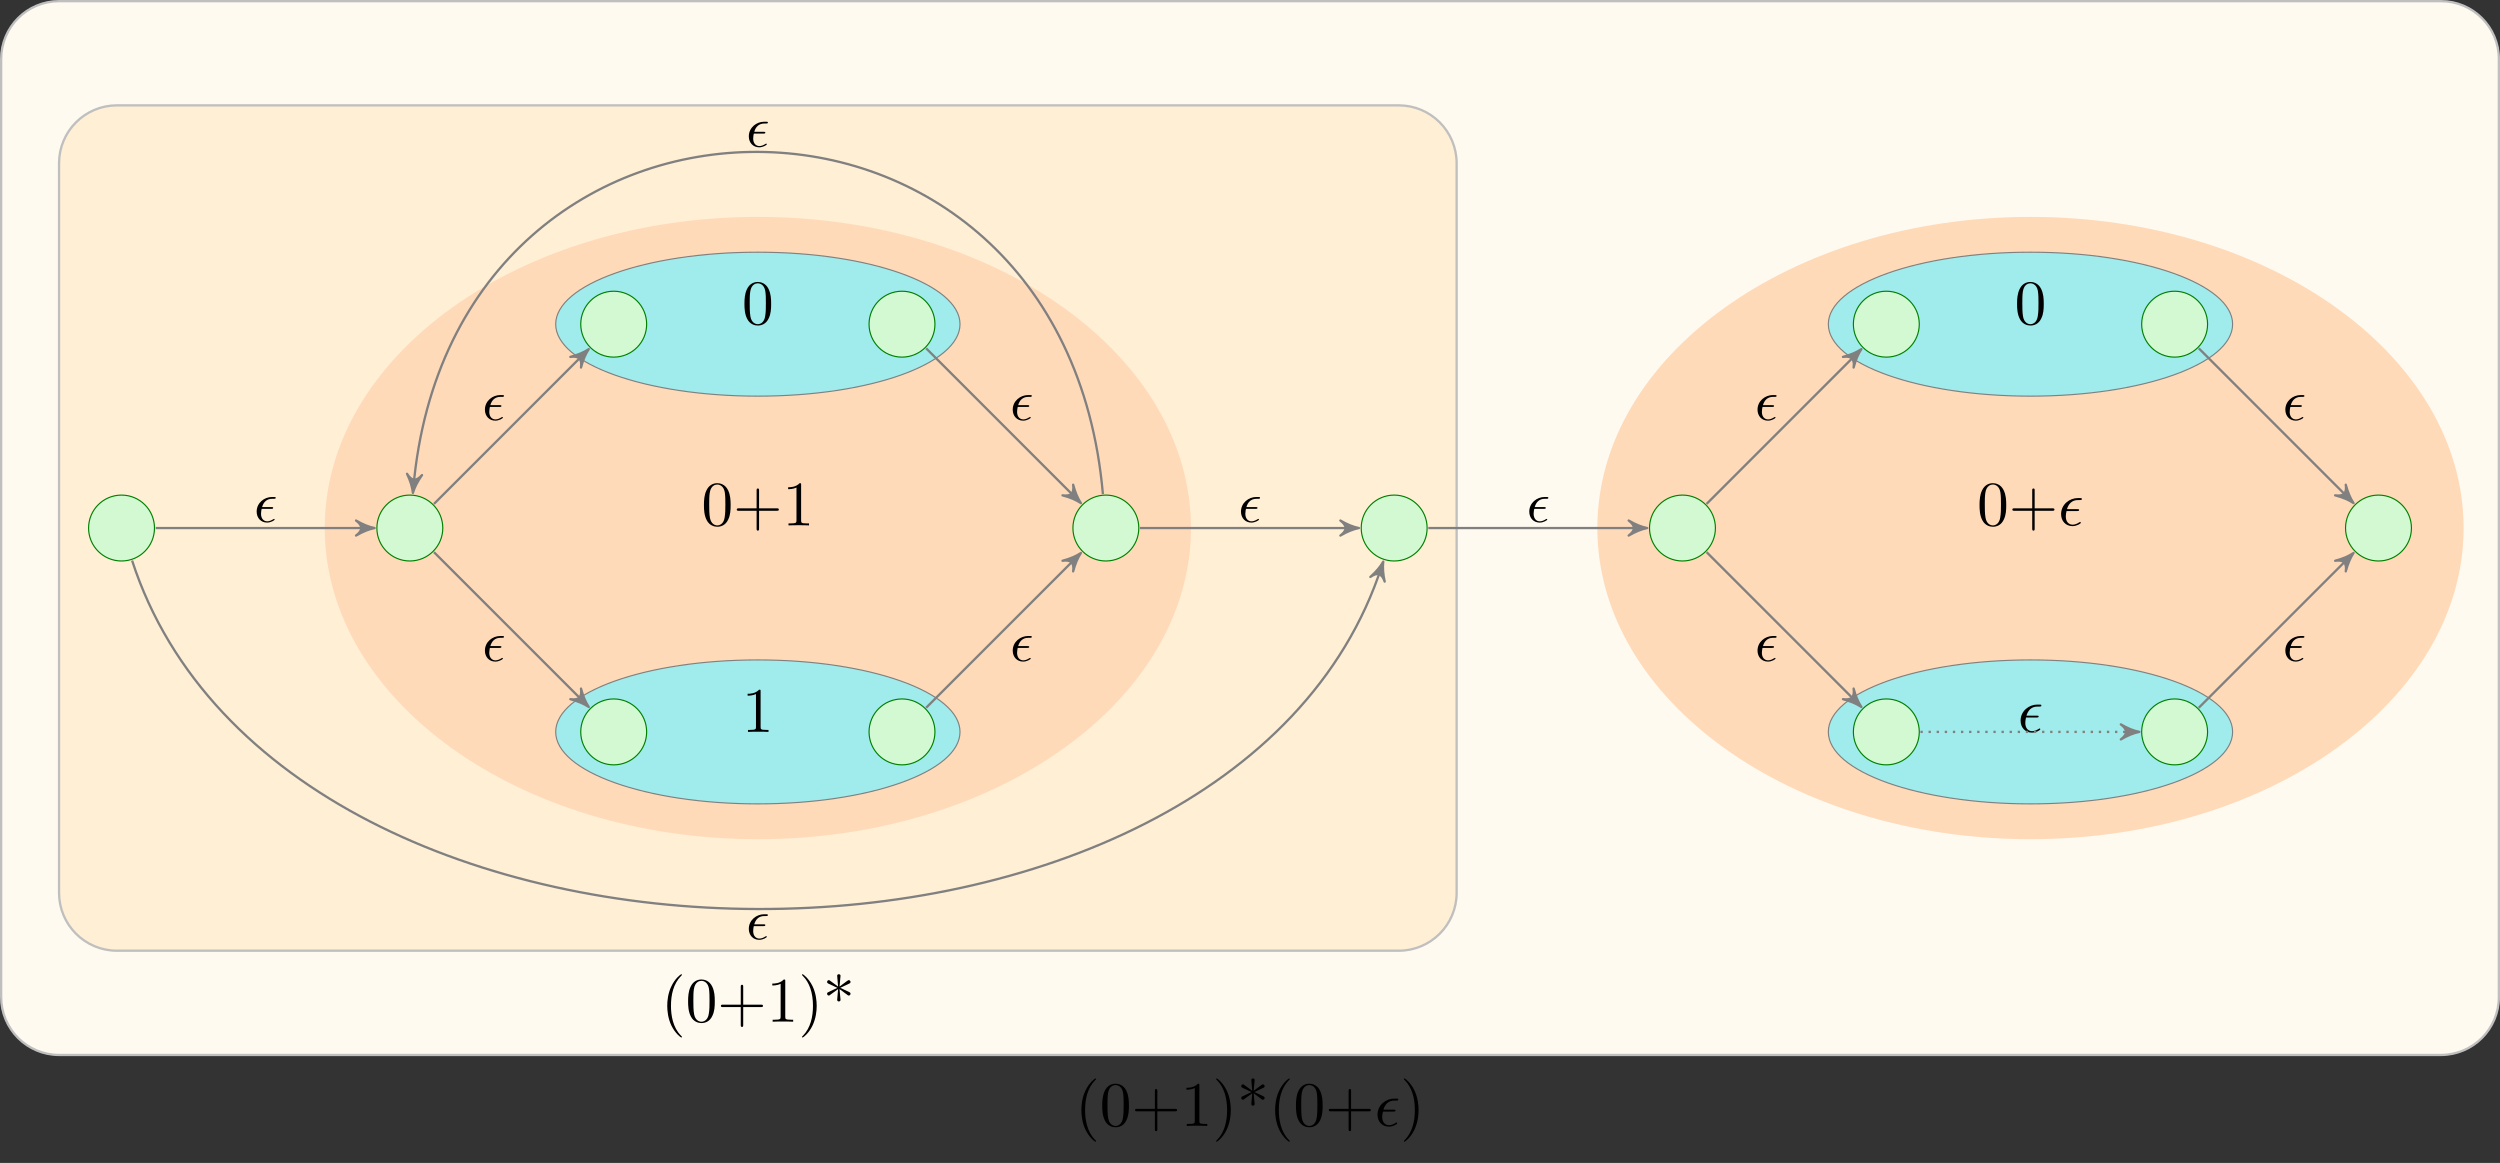 <?xml version="1.0" encoding="UTF-8"?>
<svg xmlns="http://www.w3.org/2000/svg" xmlns:xlink="http://www.w3.org/1999/xlink" width="430.164pt" height="200.097pt" viewBox="0 0 430.164 200.097" version="1.1">
<rect x="0" y="0" width="430.164" height="200.097" fill="#333333" stroke="none"/>
<defs>
<g>
<symbol overflow="visible" id="glyph0-0">
<path style="stroke:none;" d=""/>
</symbol>
<symbol overflow="visible" id="glyph0-1">
<path style="stroke:none;" d="M 3.609 2.625 C 3.609 2.578 3.609 2.562 3.422 2.375 C 2.062 1 1.719 -1.062 1.719 -2.719 C 1.719 -4.625 2.125 -6.516 3.469 -7.891 C 3.609 -8.016 3.609 -8.031 3.609 -8.078 C 3.609 -8.141 3.562 -8.172 3.5 -8.172 C 3.391 -8.172 2.406 -7.438 1.766 -6.047 C 1.203 -4.859 1.078 -3.641 1.078 -2.719 C 1.078 -1.875 1.203 -0.562 1.797 0.672 C 2.453 2.016 3.391 2.719 3.5 2.719 C 3.562 2.719 3.609 2.688 3.609 2.625 Z M 3.609 2.625 "/>
</symbol>
<symbol overflow="visible" id="glyph0-2">
<path style="stroke:none;" d="M 5.016 -3.484 C 5.016 -4.359 4.969 -5.234 4.578 -6.047 C 4.078 -7.094 3.188 -7.266 2.719 -7.266 C 2.078 -7.266 1.281 -6.984 0.828 -5.969 C 0.484 -5.219 0.422 -4.359 0.422 -3.484 C 0.422 -2.672 0.469 -1.688 0.922 -0.859 C 1.391 0.016 2.188 0.234 2.719 0.234 C 3.297 0.234 4.141 0.016 4.609 -1.031 C 4.969 -1.781 5.016 -2.625 5.016 -3.484 Z M 2.719 0 C 2.297 0 1.641 -0.266 1.453 -1.312 C 1.328 -1.969 1.328 -2.984 1.328 -3.625 C 1.328 -4.312 1.328 -5.031 1.422 -5.625 C 1.625 -6.922 2.438 -7.031 2.719 -7.031 C 3.078 -7.031 3.797 -6.828 4 -5.75 C 4.109 -5.141 4.109 -4.312 4.109 -3.625 C 4.109 -2.797 4.109 -2.062 3.984 -1.359 C 3.828 -0.328 3.203 0 2.719 0 Z M 2.719 0 "/>
</symbol>
<symbol overflow="visible" id="glyph0-3">
<path style="stroke:none;" d="M 4.453 -2.516 L 7.5 -2.516 C 7.656 -2.516 7.859 -2.516 7.859 -2.719 C 7.859 -2.938 7.656 -2.938 7.5 -2.938 L 4.453 -2.938 L 4.453 -6 C 4.453 -6.156 4.453 -6.359 4.25 -6.359 C 4.031 -6.359 4.031 -6.156 4.031 -6 L 4.031 -2.938 L 0.969 -2.938 C 0.812 -2.938 0.609 -2.938 0.609 -2.719 C 0.609 -2.516 0.812 -2.516 0.969 -2.516 L 4.031 -2.516 L 4.031 0.547 C 4.031 0.703 4.031 0.906 4.25 0.906 C 4.453 0.906 4.453 0.703 4.453 0.547 Z M 4.453 -2.516 "/>
</symbol>
<symbol overflow="visible" id="glyph0-4">
<path style="stroke:none;" d="M 3.203 -6.984 C 3.203 -7.234 3.203 -7.266 2.953 -7.266 C 2.281 -6.562 1.312 -6.562 0.969 -6.562 L 0.969 -6.234 C 1.188 -6.234 1.828 -6.234 2.406 -6.516 L 2.406 -0.859 C 2.406 -0.469 2.359 -0.344 1.391 -0.344 L 1.031 -0.344 L 1.031 0 C 1.422 -0.031 2.359 -0.031 2.797 -0.031 C 3.234 -0.031 4.188 -0.031 4.562 0 L 4.562 -0.344 L 4.219 -0.344 C 3.234 -0.344 3.203 -0.453 3.203 -0.859 Z M 3.203 -6.984 "/>
</symbol>
<symbol overflow="visible" id="glyph0-5">
<path style="stroke:none;" d="M 3.156 -2.719 C 3.156 -3.578 3.031 -4.891 2.438 -6.125 C 1.781 -7.469 0.844 -8.172 0.734 -8.172 C 0.672 -8.172 0.625 -8.141 0.625 -8.078 C 0.625 -8.031 0.625 -8.016 0.828 -7.812 C 1.891 -6.734 2.516 -5 2.516 -2.719 C 2.516 -0.859 2.109 1.062 0.766 2.438 C 0.625 2.562 0.625 2.578 0.625 2.625 C 0.625 2.688 0.672 2.719 0.734 2.719 C 0.844 2.719 1.828 1.984 2.469 0.594 C 3.016 -0.594 3.156 -1.812 3.156 -2.719 Z M 3.156 -2.719 "/>
</symbol>
<symbol overflow="visible" id="glyph0-6">
<path style="stroke:none;" d="M 2.844 -5.609 C 3.391 -5.219 4.203 -4.609 4.266 -4.562 C 4.312 -4.531 4.359 -4.5 4.438 -4.5 C 4.609 -4.5 4.734 -4.672 4.734 -4.812 C 4.734 -4.922 4.688 -5.016 4.5 -5.109 L 2.969 -5.828 L 4.484 -6.547 C 4.688 -6.641 4.734 -6.719 4.734 -6.844 C 4.734 -6.984 4.609 -7.156 4.438 -7.156 C 4.359 -7.156 4.344 -7.156 4.062 -6.953 L 2.844 -6.047 L 3.016 -7.906 C 3.016 -8.078 2.875 -8.172 2.719 -8.172 C 2.547 -8.172 2.438 -8.047 2.438 -7.906 C 2.438 -7.797 2.578 -6.297 2.594 -6.047 L 1.25 -7.031 C 1.094 -7.156 1.062 -7.156 1 -7.156 C 0.828 -7.156 0.703 -6.984 0.703 -6.844 C 0.703 -6.734 0.75 -6.641 0.938 -6.547 L 2.469 -5.828 L 0.953 -5.109 C 0.75 -5.016 0.703 -4.938 0.703 -4.812 C 0.703 -4.781 0.703 -4.5 1.062 -4.5 L 2.594 -5.609 L 2.438 -3.75 C 2.438 -3.594 2.578 -3.484 2.719 -3.484 C 2.891 -3.484 3.016 -3.609 3.016 -3.75 C 3.016 -3.859 2.875 -5.359 2.844 -5.609 Z M 2.844 -5.609 "/>
</symbol>
<symbol overflow="visible" id="glyph1-0">
<path style="stroke:none;" d=""/>
</symbol>
<symbol overflow="visible" id="glyph1-1">
<path style="stroke:none;" d="M 3.25 -2.469 C 3.422 -2.469 3.625 -2.469 3.625 -2.656 C 3.625 -2.797 3.484 -2.797 3.297 -2.797 L 1.531 -2.797 C 1.797 -3.734 2.406 -4.359 3.406 -4.359 L 3.734 -4.359 C 3.922 -4.359 4.094 -4.359 4.094 -4.547 C 4.094 -4.703 3.953 -4.703 3.781 -4.703 L 3.391 -4.703 C 1.969 -4.703 0.516 -3.609 0.516 -1.938 C 0.516 -0.734 1.328 0.125 2.484 0.125 C 3.203 0.125 3.906 -0.312 3.906 -0.438 C 3.906 -0.469 3.891 -0.594 3.797 -0.594 C 3.781 -0.594 3.75 -0.594 3.656 -0.531 C 3.312 -0.312 2.906 -0.125 2.516 -0.125 C 1.875 -0.125 1.328 -0.578 1.328 -1.531 C 1.328 -1.922 1.422 -2.328 1.453 -2.469 Z M 3.25 -2.469 "/>
</symbol>
<symbol overflow="visible" id="glyph2-0">
<path style="stroke:none;" d=""/>
</symbol>
<symbol overflow="visible" id="glyph2-1">
<path style="stroke:none;" d="M 2.969 -2.25 C 3.125 -2.25 3.312 -2.25 3.312 -2.422 C 3.312 -2.562 3.188 -2.562 3.016 -2.562 L 1.406 -2.562 C 1.641 -3.406 2.203 -3.984 3.109 -3.984 L 3.422 -3.984 C 3.594 -3.984 3.75 -3.984 3.75 -4.156 C 3.75 -4.297 3.625 -4.297 3.453 -4.297 L 3.094 -4.297 C 1.797 -4.297 0.469 -3.297 0.469 -1.781 C 0.469 -0.672 1.219 0.109 2.266 0.109 C 2.922 0.109 3.562 -0.297 3.562 -0.406 C 3.562 -0.422 3.562 -0.531 3.469 -0.531 C 3.453 -0.531 3.422 -0.531 3.344 -0.484 C 3.031 -0.281 2.656 -0.109 2.297 -0.109 C 1.719 -0.109 1.219 -0.531 1.219 -1.406 C 1.219 -1.75 1.297 -2.141 1.328 -2.25 Z M 2.969 -2.25 "/>
</symbol>
</g>
</defs>
<g id="surface1">
<path style="fill-rule:nonzero;fill:rgb(100%,98%,93.999%);fill-opacity:1;stroke-width:0.399;stroke-linecap:butt;stroke-linejoin:miter;stroke:rgb(75%,75%,75%);stroke-opacity:1;stroke-miterlimit:10;" d="M 399.096 90.659 L -10.752 90.659 C -16.252 90.659 -20.713 86.202 -20.713 80.698 L -20.713 -80.697 C -20.713 -86.201 -16.252 -90.662 -10.752 -90.662 L 399.096 -90.662 C 404.596 -90.662 409.057 -86.201 409.057 -80.697 L 409.057 80.698 C 409.057 86.202 404.596 90.659 399.096 90.659 Z M 399.096 90.659 " transform="matrix(1,0,0,-1,20.912,90.858)"/>
<g style="fill:rgb(0%,0%,0%);fill-opacity:1;">
  <use xlink:href="#glyph0-1" x="184.989" y="193.734"/>
  <use xlink:href="#glyph0-2" x="189.232" y="193.734"/>
  <use xlink:href="#glyph0-3" x="194.686" y="193.734"/>
  <use xlink:href="#glyph0-4" x="203.171" y="193.734"/>
  <use xlink:href="#glyph0-5" x="208.626" y="193.734"/>
  <use xlink:href="#glyph0-6" x="212.868" y="193.734"/>
  <use xlink:href="#glyph0-1" x="218.323" y="193.734"/>
  <use xlink:href="#glyph0-2" x="222.565" y="193.734"/>
  <use xlink:href="#glyph0-3" x="228.02" y="193.734"/>
</g>
<g style="fill:rgb(0%,0%,0%);fill-opacity:1;">
  <use xlink:href="#glyph1-1" x="236.504" y="193.734"/>
</g>
<g style="fill:rgb(0%,0%,0%);fill-opacity:1;">
  <use xlink:href="#glyph0-5" x="240.932" y="193.734"/>
</g>
<path style="fill-rule:nonzero;fill:rgb(100%,93.599%,83.499%);fill-opacity:1;stroke-width:0.399;stroke-linecap:butt;stroke-linejoin:miter;stroke:rgb(75%,75%,75%);stroke-opacity:1;stroke-miterlimit:10;" d="M 219.764 72.729 L -0.787 72.729 C -6.291 72.729 -10.752 68.268 -10.752 62.764 L -10.752 -62.763 C -10.752 -68.267 -6.291 -72.728 -0.787 -72.728 L 219.764 -72.728 C 225.264 -72.728 229.725 -68.267 229.725 -62.763 L 229.725 62.764 C 229.725 68.268 225.264 72.729 219.764 72.729 Z M 219.764 72.729 " transform="matrix(1,0,0,-1,20.912,90.858)"/>
<g style="fill:rgb(0%,0%,0%);fill-opacity:1;">
  <use xlink:href="#glyph0-1" x="113.732" y="175.801"/>
  <use xlink:href="#glyph0-2" x="117.975" y="175.801"/>
  <use xlink:href="#glyph0-3" x="123.429" y="175.801"/>
  <use xlink:href="#glyph0-4" x="131.914" y="175.801"/>
  <use xlink:href="#glyph0-5" x="137.369" y="175.801"/>
  <use xlink:href="#glyph0-6" x="141.611" y="175.801"/>
</g>
<path style=" stroke:none;fill-rule:nonzero;fill:rgb(100%,85.5%,72.499%);fill-opacity:1;" d="M 204.926 90.859 C 204.926 61.289 171.559 37.32 130.398 37.32 C 89.238 37.32 55.875 61.289 55.875 90.859 C 55.875 120.426 89.238 144.398 130.398 144.398 C 171.559 144.398 204.926 120.426 204.926 90.859 Z M 204.926 90.859 "/>
<g style="fill:rgb(0%,0%,0%);fill-opacity:1;">
  <use xlink:href="#glyph0-2" x="120.701" y="90.404"/>
  <use xlink:href="#glyph0-3" x="126.156" y="90.404"/>
  <use xlink:href="#glyph0-4" x="134.641" y="90.404"/>
</g>
<path style=" stroke:none;fill-rule:nonzero;fill:rgb(100%,85.5%,72.499%);fill-opacity:1;" d="M 423.902 90.859 C 423.902 61.289 390.535 37.32 349.375 37.32 C 308.215 37.32 274.848 61.289 274.848 90.859 C 274.848 120.426 308.215 144.398 349.375 144.398 C 390.535 144.398 423.902 120.426 423.902 90.859 Z M 423.902 90.859 "/>
<g style="fill:rgb(0%,0%,0%);fill-opacity:1;">
  <use xlink:href="#glyph0-2" x="340.188" y="90.404"/>
  <use xlink:href="#glyph0-3" x="345.643" y="90.404"/>
</g>
<g style="fill:rgb(0%,0%,0%);fill-opacity:1;">
  <use xlink:href="#glyph1-1" x="354.127" y="90.404"/>
</g>
<path style="fill-rule:nonzero;fill:rgb(62.56%,91.84%,91.84%);fill-opacity:1;stroke-width:0.199;stroke-linecap:butt;stroke-linejoin:miter;stroke:rgb(50%,50%,50%);stroke-opacity:1;stroke-miterlimit:10;" d="M 144.272 35.077 C 144.272 41.917 128.697 47.463 109.486 47.463 C 90.279 47.463 74.705 41.917 74.705 35.077 C 74.705 28.237 90.279 22.694 109.486 22.694 C 128.697 22.694 144.272 28.237 144.272 35.077 Z M 144.272 35.077 " transform="matrix(1,0,0,-1,20.912,90.858)"/>
<g style="fill:rgb(0%,0%,0%);fill-opacity:1;">
  <use xlink:href="#glyph0-2" x="127.671" y="55.781"/>
</g>
<path style="fill-rule:nonzero;fill:rgb(62.56%,91.84%,91.84%);fill-opacity:1;stroke-width:0.199;stroke-linecap:butt;stroke-linejoin:miter;stroke:rgb(50%,50%,50%);stroke-opacity:1;stroke-miterlimit:10;" d="M 144.272 -35.076 C 144.272 -28.236 128.697 -22.693 109.486 -22.693 C 90.279 -22.693 74.705 -28.236 74.705 -35.076 C 74.705 -41.919 90.279 -47.462 109.486 -47.462 C 128.697 -47.462 144.272 -41.919 144.272 -35.076 Z M 144.272 -35.076 " transform="matrix(1,0,0,-1,20.912,90.858)"/>
<g style="fill:rgb(0%,0%,0%);fill-opacity:1;">
  <use xlink:href="#glyph0-4" x="127.671" y="125.935"/>
</g>
<path style="fill-rule:nonzero;fill:rgb(62.56%,91.84%,91.84%);fill-opacity:1;stroke-width:0.199;stroke-linecap:butt;stroke-linejoin:miter;stroke:rgb(50%,50%,50%);stroke-opacity:1;stroke-miterlimit:10;" d="M 363.244 35.077 C 363.244 41.917 347.674 47.463 328.463 47.463 C 309.252 47.463 293.682 41.917 293.682 35.077 C 293.682 28.237 309.252 22.694 328.463 22.694 C 347.674 22.694 363.244 28.237 363.244 35.077 Z M 363.244 35.077 " transform="matrix(1,0,0,-1,20.912,90.858)"/>
<g style="fill:rgb(0%,0%,0%);fill-opacity:1;">
  <use xlink:href="#glyph0-2" x="346.644" y="55.781"/>
</g>
<path style="fill-rule:nonzero;fill:rgb(62.56%,91.84%,91.84%);fill-opacity:1;stroke-width:0.199;stroke-linecap:butt;stroke-linejoin:miter;stroke:rgb(50%,50%,50%);stroke-opacity:1;stroke-miterlimit:10;" d="M 363.244 -35.076 C 363.244 -28.236 347.674 -22.693 328.463 -22.693 C 309.252 -22.693 293.682 -28.236 293.682 -35.076 C 293.682 -41.919 309.252 -47.462 328.463 -47.462 C 347.674 -47.462 363.244 -41.919 363.244 -35.076 Z M 363.244 -35.076 " transform="matrix(1,0,0,-1,20.912,90.858)"/>
<g style="fill:rgb(0%,0%,0%);fill-opacity:1;">
  <use xlink:href="#glyph1-1" x="347.157" y="125.935"/>
</g>
<path style="fill-rule:nonzero;fill:rgb(82.599%,97.281%,82.599%);fill-opacity:1;stroke-width:0.199;stroke-linecap:butt;stroke-linejoin:miter;stroke:rgb(0%,50%,0%);stroke-opacity:1;stroke-miterlimit:10;" d="M 5.67 -0.001 C 5.67 3.131 3.131 5.67 -0.002 5.67 C -3.131 5.67 -5.67 3.131 -5.67 -0.001 C -5.67 -3.13 -3.131 -5.669 -0.002 -5.669 C 3.131 -5.669 5.67 -3.13 5.67 -0.001 Z M 5.67 -0.001 " transform="matrix(1,0,0,-1,20.912,90.858)"/>
<path style="fill-rule:nonzero;fill:rgb(82.599%,97.281%,82.599%);fill-opacity:1;stroke-width:0.199;stroke-linecap:butt;stroke-linejoin:miter;stroke:rgb(0%,50%,0%);stroke-opacity:1;stroke-miterlimit:10;" d="M 55.276 -0.001 C 55.276 3.131 52.736 5.67 49.608 5.67 C 46.475 5.67 43.936 3.131 43.936 -0.001 C 43.936 -3.13 46.475 -5.669 49.608 -5.669 C 52.736 -5.669 55.276 -3.13 55.276 -0.001 Z M 55.276 -0.001 " transform="matrix(1,0,0,-1,20.912,90.858)"/>
<path style="fill-rule:nonzero;fill:rgb(82.599%,97.281%,82.599%);fill-opacity:1;stroke-width:0.199;stroke-linecap:butt;stroke-linejoin:miter;stroke:rgb(0%,50%,0%);stroke-opacity:1;stroke-miterlimit:10;" d="M 90.354 35.077 C 90.354 38.21 87.815 40.749 84.686 40.749 C 81.553 40.749 79.014 38.21 79.014 35.077 C 79.014 31.948 81.553 29.409 84.686 29.409 C 87.815 29.409 90.354 31.948 90.354 35.077 Z M 90.354 35.077 " transform="matrix(1,0,0,-1,20.912,90.858)"/>
<path style="fill-rule:nonzero;fill:rgb(82.599%,97.281%,82.599%);fill-opacity:1;stroke-width:0.199;stroke-linecap:butt;stroke-linejoin:miter;stroke:rgb(0%,50%,0%);stroke-opacity:1;stroke-miterlimit:10;" d="M 90.354 -35.076 C 90.354 -31.947 87.815 -29.408 84.686 -29.408 C 81.553 -29.408 79.014 -31.947 79.014 -35.076 C 79.014 -38.208 81.553 -40.747 84.686 -40.747 C 87.815 -40.747 90.354 -38.208 90.354 -35.076 Z M 90.354 -35.076 " transform="matrix(1,0,0,-1,20.912,90.858)"/>
<path style="fill-rule:nonzero;fill:rgb(82.599%,97.281%,82.599%);fill-opacity:1;stroke-width:0.199;stroke-linecap:butt;stroke-linejoin:miter;stroke:rgb(0%,50%,0%);stroke-opacity:1;stroke-miterlimit:10;" d="M 139.959 35.077 C 139.959 38.21 137.424 40.749 134.291 40.749 C 131.158 40.749 128.623 38.21 128.623 35.077 C 128.623 31.948 131.158 29.409 134.291 29.409 C 137.424 29.409 139.959 31.948 139.959 35.077 Z M 139.959 35.077 " transform="matrix(1,0,0,-1,20.912,90.858)"/>
<path style="fill-rule:nonzero;fill:rgb(82.599%,97.281%,82.599%);fill-opacity:1;stroke-width:0.199;stroke-linecap:butt;stroke-linejoin:miter;stroke:rgb(0%,50%,0%);stroke-opacity:1;stroke-miterlimit:10;" d="M 139.959 -35.076 C 139.959 -31.947 137.424 -29.408 134.291 -29.408 C 131.158 -29.408 128.623 -31.947 128.623 -35.076 C 128.623 -38.208 131.158 -40.747 134.291 -40.747 C 137.424 -40.747 139.959 -38.208 139.959 -35.076 Z M 139.959 -35.076 " transform="matrix(1,0,0,-1,20.912,90.858)"/>
<path style="fill-rule:nonzero;fill:rgb(82.599%,97.281%,82.599%);fill-opacity:1;stroke-width:0.199;stroke-linecap:butt;stroke-linejoin:miter;stroke:rgb(0%,50%,0%);stroke-opacity:1;stroke-miterlimit:10;" d="M 175.037 -0.001 C 175.037 3.131 172.498 5.67 169.369 5.67 C 166.236 5.67 163.701 3.131 163.701 -0.001 C 163.701 -3.13 166.236 -5.669 169.369 -5.669 C 172.498 -5.669 175.037 -3.13 175.037 -0.001 Z M 175.037 -0.001 " transform="matrix(1,0,0,-1,20.912,90.858)"/>
<path style="fill-rule:nonzero;fill:rgb(82.599%,97.281%,82.599%);fill-opacity:1;stroke-width:0.199;stroke-linecap:butt;stroke-linejoin:miter;stroke:rgb(0%,50%,0%);stroke-opacity:1;stroke-miterlimit:10;" d="M 224.647 -0.001 C 224.647 3.131 222.108 5.67 218.975 5.67 C 215.846 5.67 213.307 3.131 213.307 -0.001 C 213.307 -3.13 215.846 -5.669 218.975 -5.669 C 222.108 -5.669 224.647 -3.13 224.647 -0.001 Z M 224.647 -0.001 " transform="matrix(1,0,0,-1,20.912,90.858)"/>
<path style="fill-rule:nonzero;fill:rgb(82.599%,97.281%,82.599%);fill-opacity:1;stroke-width:0.199;stroke-linecap:butt;stroke-linejoin:miter;stroke:rgb(0%,50%,0%);stroke-opacity:1;stroke-miterlimit:10;" d="M 274.252 -0.001 C 274.252 3.131 271.713 5.67 268.584 5.67 C 265.451 5.67 262.912 3.131 262.912 -0.001 C 262.912 -3.13 265.451 -5.669 268.584 -5.669 C 271.713 -5.669 274.252 -3.13 274.252 -0.001 Z M 274.252 -0.001 " transform="matrix(1,0,0,-1,20.912,90.858)"/>
<path style="fill-rule:nonzero;fill:rgb(82.599%,97.281%,82.599%);fill-opacity:1;stroke-width:0.199;stroke-linecap:butt;stroke-linejoin:miter;stroke:rgb(0%,50%,0%);stroke-opacity:1;stroke-miterlimit:10;" d="M 309.33 35.077 C 309.33 38.21 306.791 40.749 303.658 40.749 C 300.529 40.749 297.99 38.21 297.99 35.077 C 297.99 31.948 300.529 29.409 303.658 29.409 C 306.791 29.409 309.33 31.948 309.33 35.077 Z M 309.33 35.077 " transform="matrix(1,0,0,-1,20.912,90.858)"/>
<path style="fill-rule:nonzero;fill:rgb(82.599%,97.281%,82.599%);fill-opacity:1;stroke-width:0.199;stroke-linecap:butt;stroke-linejoin:miter;stroke:rgb(0%,50%,0%);stroke-opacity:1;stroke-miterlimit:10;" d="M 309.33 -35.076 C 309.33 -31.947 306.791 -29.408 303.658 -29.408 C 300.529 -29.408 297.99 -31.947 297.99 -35.076 C 297.99 -38.208 300.529 -40.747 303.658 -40.747 C 306.791 -40.747 309.33 -38.208 309.33 -35.076 Z M 309.33 -35.076 " transform="matrix(1,0,0,-1,20.912,90.858)"/>
<path style="fill-rule:nonzero;fill:rgb(82.599%,97.281%,82.599%);fill-opacity:1;stroke-width:0.199;stroke-linecap:butt;stroke-linejoin:miter;stroke:rgb(0%,50%,0%);stroke-opacity:1;stroke-miterlimit:10;" d="M 358.936 35.077 C 358.936 38.21 356.397 40.749 353.268 40.749 C 350.135 40.749 347.596 38.21 347.596 35.077 C 347.596 31.948 350.135 29.409 353.268 29.409 C 356.397 29.409 358.936 31.948 358.936 35.077 Z M 358.936 35.077 " transform="matrix(1,0,0,-1,20.912,90.858)"/>
<path style="fill-rule:nonzero;fill:rgb(82.599%,97.281%,82.599%);fill-opacity:1;stroke-width:0.199;stroke-linecap:butt;stroke-linejoin:miter;stroke:rgb(0%,50%,0%);stroke-opacity:1;stroke-miterlimit:10;" d="M 358.936 -35.076 C 358.936 -31.947 356.397 -29.408 353.268 -29.408 C 350.135 -29.408 347.596 -31.947 347.596 -35.076 C 347.596 -38.208 350.135 -40.747 353.268 -40.747 C 356.397 -40.747 358.936 -38.208 358.936 -35.076 Z M 358.936 -35.076 " transform="matrix(1,0,0,-1,20.912,90.858)"/>
<path style="fill-rule:nonzero;fill:rgb(82.599%,97.281%,82.599%);fill-opacity:1;stroke-width:0.199;stroke-linecap:butt;stroke-linejoin:miter;stroke:rgb(0%,50%,0%);stroke-opacity:1;stroke-miterlimit:10;" d="M 394.014 -0.001 C 394.014 3.131 391.475 5.67 388.346 5.67 C 385.213 5.67 382.674 3.131 382.674 -0.001 C 382.674 -3.13 385.213 -5.669 388.346 -5.669 C 391.475 -5.669 394.014 -3.13 394.014 -0.001 Z M 394.014 -0.001 " transform="matrix(1,0,0,-1,20.912,90.858)"/>
<path style="fill:none;stroke-width:0.399;stroke-linecap:butt;stroke-linejoin:miter;stroke:rgb(50%,50%,50%);stroke-opacity:1;stroke-miterlimit:10;" d="M 5.869 -0.001 L 42.74 -0.001 " transform="matrix(1,0,0,-1,20.912,90.858)"/>
<path style="fill-rule:nonzero;fill:rgb(50%,50%,50%);fill-opacity:1;stroke-width:0.399;stroke-linecap:butt;stroke-linejoin:round;stroke:rgb(50%,50%,50%);stroke-opacity:1;stroke-miterlimit:10;" d="M 0.795 -0.001 C -0.201 0.198 -1.197 0.596 -2.392 1.296 C -1.197 0.397 -1.197 -0.4 -2.392 -1.294 C -1.197 -0.599 -0.201 -0.201 0.795 -0.001 Z M 0.795 -0.001 " transform="matrix(1,0,0,-1,63.654,90.858)"/>
<g style="fill:rgb(0%,0%,0%);fill-opacity:1;">
  <use xlink:href="#glyph2-1" x="43.693" y="89.812"/>
</g>
<path style="fill:none;stroke-width:0.399;stroke-linecap:butt;stroke-linejoin:miter;stroke:rgb(50%,50%,50%);stroke-opacity:1;stroke-miterlimit:10;" d="M 1.815 -5.591 C 27.744 -85.384 191.233 -85.384 216.85 -6.537 " transform="matrix(1,0,0,-1,20.912,90.858)"/>
<path style="fill-rule:nonzero;fill:rgb(50%,50%,50%);fill-opacity:1;stroke-width:0.399;stroke-linecap:butt;stroke-linejoin:round;stroke:rgb(50%,50%,50%);stroke-opacity:1;stroke-miterlimit:10;" d="M 0.798 -0.002 C -0.198 0.2 -1.197 0.597 -2.392 1.296 C -1.194 0.397 -1.194 -0.398 -2.391 -1.296 C -1.195 -0.596 -0.2 -0.199 0.798 -0.002 Z M 0.798 -0.002 " transform="matrix(0.309,-0.952,-0.952,-0.309,237.763,97.396)"/>
<g style="fill:rgb(0%,0%,0%);fill-opacity:1;">
  <use xlink:href="#glyph2-1" x="128.376" y="161.606"/>
</g>
<path style="fill:none;stroke-width:0.399;stroke-linecap:butt;stroke-linejoin:miter;stroke:rgb(50%,50%,50%);stroke-opacity:1;stroke-miterlimit:10;" d="M 53.756 4.151 L 79.83 30.225 " transform="matrix(1,0,0,-1,20.912,90.858)"/>
<path style="fill-rule:nonzero;fill:rgb(50%,50%,50%);fill-opacity:1;stroke-width:0.399;stroke-linecap:butt;stroke-linejoin:round;stroke:rgb(50%,50%,50%);stroke-opacity:1;stroke-miterlimit:10;" d="M 0.797 0.001 C -0.2 0.197 -1.197 0.598 -2.39 1.294 C -1.197 0.399 -1.194 -0.399 -2.39 -1.297 C -1.194 -0.598 -0.2 -0.2 0.797 0.001 Z M 0.797 0.001 " transform="matrix(0.707,-0.707,-0.707,-0.707,100.742,60.635)"/>
<g style="fill:rgb(0%,0%,0%);fill-opacity:1;">
  <use xlink:href="#glyph2-1" x="82.967" y="72.274"/>
</g>
<path style="fill:none;stroke-width:0.399;stroke-linecap:butt;stroke-linejoin:miter;stroke:rgb(50%,50%,50%);stroke-opacity:1;stroke-miterlimit:10;" d="M 53.756 -4.15 L 79.83 -30.224 " transform="matrix(1,0,0,-1,20.912,90.858)"/>
<path style="fill-rule:nonzero;fill:rgb(50%,50%,50%);fill-opacity:1;stroke-width:0.399;stroke-linecap:butt;stroke-linejoin:round;stroke:rgb(50%,50%,50%);stroke-opacity:1;stroke-miterlimit:10;" d="M 0.796 -0 C -0.198 0.199 -1.195 0.599 -2.388 1.295 C -1.195 0.4 -1.195 -0.401 -2.391 -1.293 C -1.195 -0.6 -0.198 -0.199 0.796 -0 Z M 0.796 -0 " transform="matrix(0.707,0.707,0.707,-0.707,100.742,121.081)"/>
<g style="fill:rgb(0%,0%,0%);fill-opacity:1;">
  <use xlink:href="#glyph2-1" x="82.967" y="113.732"/>
</g>
<path style="fill:none;stroke-width:0.399;stroke-linecap:butt;stroke-linejoin:miter;stroke:rgb(50%,50%,50%);stroke-opacity:1;stroke-miterlimit:10;" d="M 138.44 30.928 L 164.514 4.854 " transform="matrix(1,0,0,-1,20.912,90.858)"/>
<path style="fill-rule:nonzero;fill:rgb(50%,50%,50%);fill-opacity:1;stroke-width:0.399;stroke-linecap:butt;stroke-linejoin:round;stroke:rgb(50%,50%,50%);stroke-opacity:1;stroke-miterlimit:10;" d="M 0.795 -0 C -0.199 0.199 -1.196 0.599 -2.389 1.295 C -1.196 0.4 -1.193 -0.398 -2.389 -1.296 C -1.196 -0.6 -0.199 -0.199 0.795 -0 Z M 0.795 -0 " transform="matrix(0.707,0.707,0.707,-0.707,185.426,86.004)"/>
<g style="fill:rgb(0%,0%,0%);fill-opacity:1;">
  <use xlink:href="#glyph2-1" x="173.786" y="72.274"/>
</g>
<path style="fill:none;stroke-width:0.399;stroke-linecap:butt;stroke-linejoin:miter;stroke:rgb(50%,50%,50%);stroke-opacity:1;stroke-miterlimit:10;" d="M 138.44 -30.927 L 164.514 -4.853 " transform="matrix(1,0,0,-1,20.912,90.858)"/>
<path style="fill-rule:nonzero;fill:rgb(50%,50%,50%);fill-opacity:1;stroke-width:0.399;stroke-linecap:butt;stroke-linejoin:round;stroke:rgb(50%,50%,50%);stroke-opacity:1;stroke-miterlimit:10;" d="M 0.796 0.001 C -0.198 0.2 -1.198 0.598 -2.391 1.294 C -1.195 0.396 -1.195 -0.399 -2.391 -1.297 C -1.195 -0.598 -0.198 -0.198 0.796 0.001 Z M 0.796 0.001 " transform="matrix(0.707,-0.707,-0.707,-0.707,185.426,95.712)"/>
<g style="fill:rgb(0%,0%,0%);fill-opacity:1;">
  <use xlink:href="#glyph2-1" x="173.786" y="113.732"/>
</g>
<path style="fill:none;stroke-width:0.399;stroke-linecap:butt;stroke-linejoin:miter;stroke:rgb(50%,50%,50%);stroke-opacity:1;stroke-miterlimit:10;" d="M 175.236 -0.001 L 212.111 -0.001 " transform="matrix(1,0,0,-1,20.912,90.858)"/>
<path style="fill-rule:nonzero;fill:rgb(50%,50%,50%);fill-opacity:1;stroke-width:0.399;stroke-linecap:butt;stroke-linejoin:round;stroke:rgb(50%,50%,50%);stroke-opacity:1;stroke-miterlimit:10;" d="M 0.798 -0.001 C -0.199 0.198 -1.195 0.596 -2.39 1.296 C -1.195 0.397 -1.195 -0.4 -2.39 -1.294 C -1.195 -0.599 -0.199 -0.201 0.798 -0.001 Z M 0.798 -0.001 " transform="matrix(1,0,0,-1,233.023,90.858)"/>
<g style="fill:rgb(0%,0%,0%);fill-opacity:1;">
  <use xlink:href="#glyph2-1" x="213.06" y="89.812"/>
</g>
<path style="fill:none;stroke-width:0.399;stroke-linecap:butt;stroke-linejoin:miter;stroke:rgb(50%,50%,50%);stroke-opacity:1;stroke-miterlimit:10;" d="M 168.858 5.85 C 162.002 84.178 56.971 84.178 50.205 6.842 " transform="matrix(1,0,0,-1,20.912,90.858)"/>
<path style="fill-rule:nonzero;fill:rgb(50%,50%,50%);fill-opacity:1;stroke-width:0.399;stroke-linecap:butt;stroke-linejoin:round;stroke:rgb(50%,50%,50%);stroke-opacity:1;stroke-miterlimit:10;" d="M 0.796 -0.001 C -0.201 0.198 -1.196 0.597 -2.39 1.295 C -1.194 0.397 -1.195 -0.399 -2.39 -1.295 C -1.197 -0.599 -0.198 -0.198 0.796 -0.001 Z M 0.796 -0.001 " transform="matrix(-0.087,0.997,0.997,0.087,71.118,84.015)"/>
<g style="fill:rgb(0%,0%,0%);fill-opacity:1;">
  <use xlink:href="#glyph2-1" x="128.377" y="25.241"/>
</g>
<path style="fill:none;stroke-width:0.399;stroke-linecap:butt;stroke-linejoin:miter;stroke:rgb(50%,50%,50%);stroke-opacity:1;stroke-miterlimit:10;" d="M 224.846 -0.001 L 261.717 -0.001 " transform="matrix(1,0,0,-1,20.912,90.858)"/>
<path style="fill-rule:nonzero;fill:rgb(50%,50%,50%);fill-opacity:1;stroke-width:0.399;stroke-linecap:butt;stroke-linejoin:round;stroke:rgb(50%,50%,50%);stroke-opacity:1;stroke-miterlimit:10;" d="M 0.796 -0.001 C -0.2 0.198 -1.196 0.596 -2.391 1.296 C -1.196 0.397 -1.196 -0.4 -2.391 -1.294 C -1.196 -0.599 -0.2 -0.201 0.796 -0.001 Z M 0.796 -0.001 " transform="matrix(1,0,0,-1,282.63,90.858)"/>
<g style="fill:rgb(0%,0%,0%);fill-opacity:1;">
  <use xlink:href="#glyph2-1" x="262.666" y="89.812"/>
</g>
<path style="fill:none;stroke-width:0.399;stroke-linecap:butt;stroke-linejoin:miter;stroke:rgb(50%,50%,50%);stroke-opacity:1;stroke-miterlimit:10;" d="M 272.733 4.151 L 298.807 30.225 " transform="matrix(1,0,0,-1,20.912,90.858)"/>
<path style="fill-rule:nonzero;fill:rgb(50%,50%,50%);fill-opacity:1;stroke-width:0.399;stroke-linecap:butt;stroke-linejoin:round;stroke:rgb(50%,50%,50%);stroke-opacity:1;stroke-miterlimit:10;" d="M 0.798 0.001 C -0.199 0.197 -1.196 0.597 -2.392 1.296 C -1.196 0.398 -1.196 -0.397 -2.392 -1.295 C -1.196 -0.596 -0.199 -0.201 0.798 0.001 Z M 0.798 0.001 " transform="matrix(0.707,-0.707,-0.707,-0.707,319.717,60.635)"/>
<g style="fill:rgb(0%,0%,0%);fill-opacity:1;">
  <use xlink:href="#glyph2-1" x="301.94" y="72.274"/>
</g>
<path style="fill:none;stroke-width:0.399;stroke-linecap:butt;stroke-linejoin:miter;stroke:rgb(50%,50%,50%);stroke-opacity:1;stroke-miterlimit:10;" d="M 272.733 -4.15 L 298.807 -30.224 " transform="matrix(1,0,0,-1,20.912,90.858)"/>
<path style="fill-rule:nonzero;fill:rgb(50%,50%,50%);fill-opacity:1;stroke-width:0.399;stroke-linecap:butt;stroke-linejoin:round;stroke:rgb(50%,50%,50%);stroke-opacity:1;stroke-miterlimit:10;" d="M 0.797 0 C -0.197 0.199 -1.197 0.597 -2.39 1.293 C -1.197 0.398 -1.195 -0.4 -2.393 -1.295 C -1.195 -0.599 -0.197 -0.199 0.797 0 Z M 0.797 0 " transform="matrix(0.707,0.707,0.707,-0.707,319.717,121.081)"/>
<g style="fill:rgb(0%,0%,0%);fill-opacity:1;">
  <use xlink:href="#glyph2-1" x="301.94" y="113.732"/>
</g>
<path style="fill:none;stroke-width:0.399;stroke-linecap:butt;stroke-linejoin:miter;stroke:rgb(50%,50%,50%);stroke-opacity:1;stroke-dasharray:0.399,0.996;stroke-miterlimit:10;" d="M 309.529 -35.076 L 346.401 -35.076 " transform="matrix(1,0,0,-1,20.912,90.858)"/>
<path style="fill-rule:nonzero;fill:rgb(50%,50%,50%);fill-opacity:1;stroke-width:0.399;stroke-linecap:butt;stroke-linejoin:round;stroke:rgb(50%,50%,50%);stroke-opacity:1;stroke-miterlimit:10;" d="M 0.795 0.002 C -0.201 0.201 -1.197 0.599 -2.392 1.295 C -1.197 0.4 -1.197 -0.397 -2.392 -1.295 C -1.197 -0.596 -0.201 -0.197 0.795 0.002 Z M 0.795 0.002 " transform="matrix(1,0,0,-1,367.314,125.935)"/>
<path style="fill:none;stroke-width:0.399;stroke-linecap:butt;stroke-linejoin:miter;stroke:rgb(50%,50%,50%);stroke-opacity:1;stroke-miterlimit:10;" d="M 357.416 30.928 L 383.49 4.854 " transform="matrix(1,0,0,-1,20.912,90.858)"/>
<path style="fill-rule:nonzero;fill:rgb(50%,50%,50%);fill-opacity:1;stroke-width:0.399;stroke-linecap:butt;stroke-linejoin:round;stroke:rgb(50%,50%,50%);stroke-opacity:1;stroke-miterlimit:10;" d="M 0.796 0 C -0.198 0.199 -1.196 0.6 -2.391 1.293 C -1.196 0.401 -1.196 -0.4 -2.389 -1.295 C -1.196 -0.599 -0.198 -0.199 0.796 0 Z M 0.796 0 " transform="matrix(0.707,0.707,0.707,-0.707,404.402,86.004)"/>
<g style="fill:rgb(0%,0%,0%);fill-opacity:1;">
  <use xlink:href="#glyph2-1" x="392.759" y="72.274"/>
</g>
<path style="fill:none;stroke-width:0.399;stroke-linecap:butt;stroke-linejoin:miter;stroke:rgb(50%,50%,50%);stroke-opacity:1;stroke-miterlimit:10;" d="M 357.416 -30.927 L 383.49 -4.853 " transform="matrix(1,0,0,-1,20.912,90.858)"/>
<path style="fill-rule:nonzero;fill:rgb(50%,50%,50%);fill-opacity:1;stroke-width:0.399;stroke-linecap:butt;stroke-linejoin:round;stroke:rgb(50%,50%,50%);stroke-opacity:1;stroke-miterlimit:10;" d="M 0.797 0.001 C -0.198 0.199 -1.198 0.597 -2.391 1.293 C -1.197 0.398 -1.195 -0.4 -2.393 -1.295 C -1.195 -0.599 -0.198 -0.198 0.797 0.001 Z M 0.797 0.001 " transform="matrix(0.707,-0.707,-0.707,-0.707,404.402,95.712)"/>
<g style="fill:rgb(0%,0%,0%);fill-opacity:1;">
  <use xlink:href="#glyph2-1" x="392.759" y="113.732"/>
</g>
</g>
</svg>
